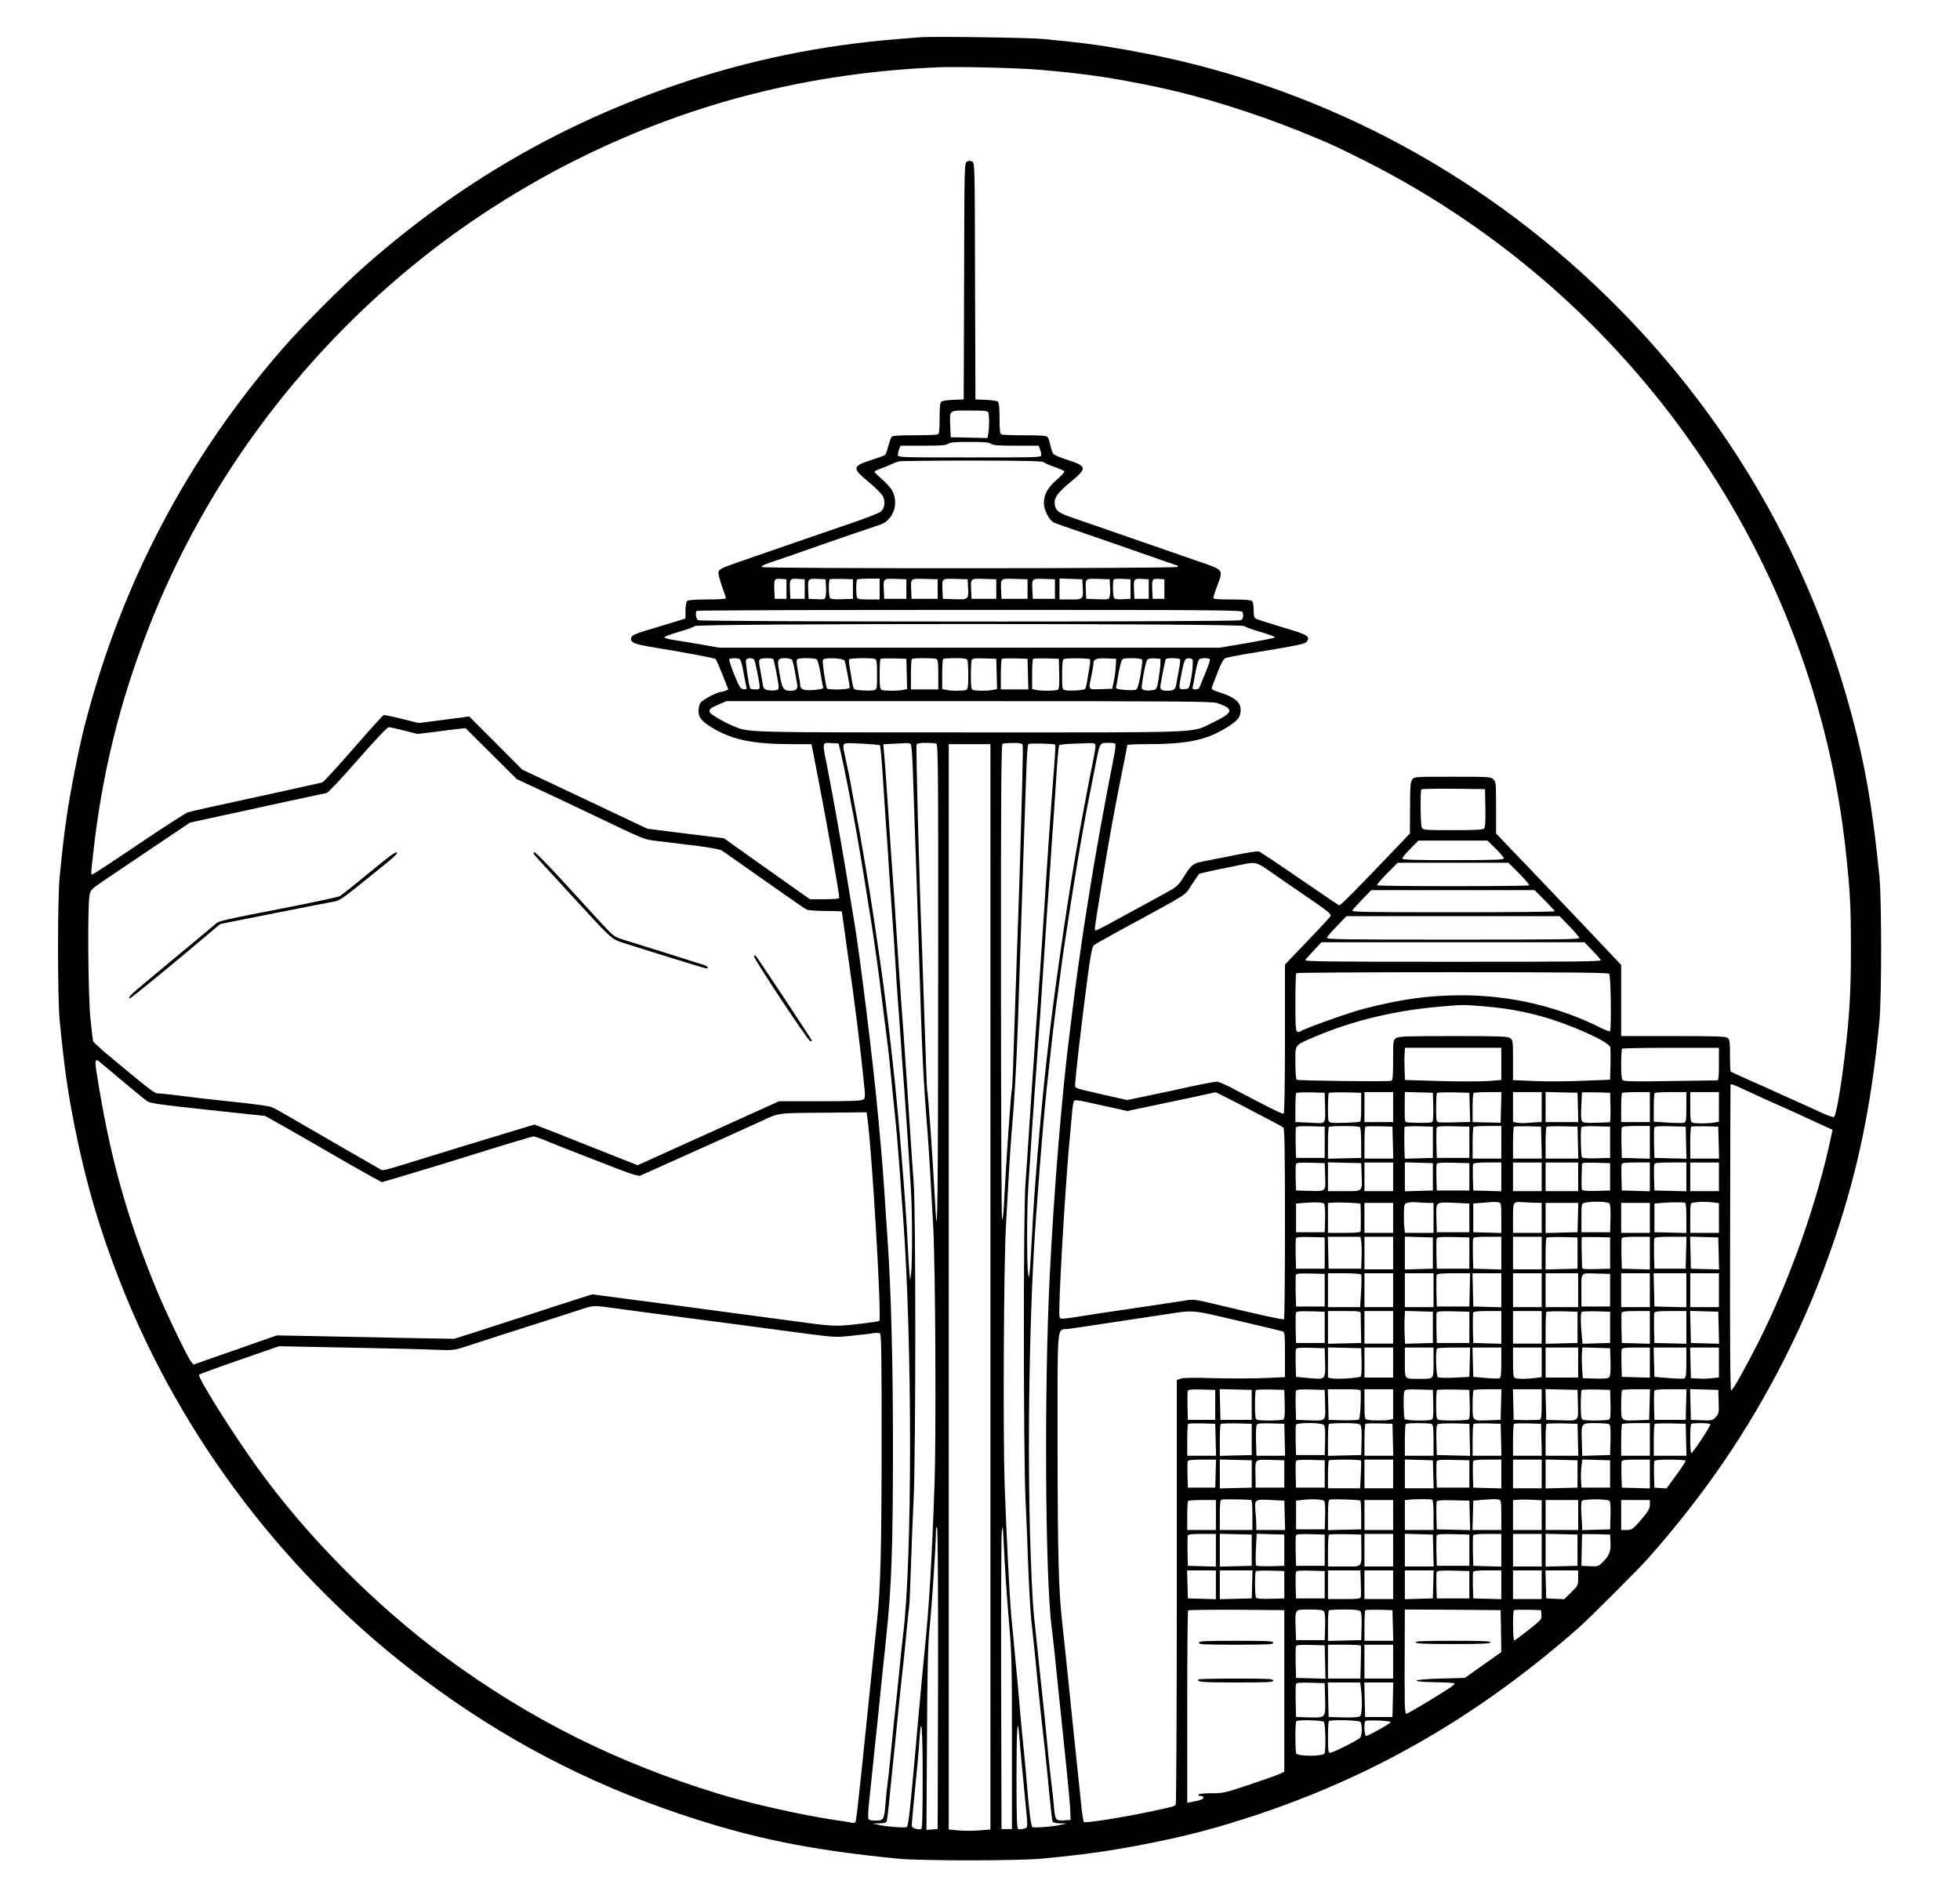 <?xml version="1.0" standalone="no"?>
<!DOCTYPE svg PUBLIC "-//W3C//DTD SVG 20010904//EN"
 "http://www.w3.org/TR/2001/REC-SVG-20010904/DTD/svg10.dtd">
<svg version="1.0" xmlns="http://www.w3.org/2000/svg"
 width="1504pt" height="1454pt" viewBox="0 0 1504 1454"
 preserveAspectRatio="xMidYMid meet">
<g transform="translate(0,1454) scale(0.1,-0.1)"
fill="#000000" stroke="none">
<path d="M7060 14254 c-25 -2 -103 -8 -175 -14 -580 -47 -1128 -159 -1670
-342 -903 -304 -1695 -764 -2414 -1398 -182 -161 -482 -462 -634 -637 -732
-841 -1239 -1808 -1518 -2893 -41 -158 -114 -526 -137 -695 -20 -135 -28 -204
-54 -460 -17 -162 -17 -936 0 -1105 37 -378 61 -542 117 -825 85 -425 192
-788 352 -1195 470 -1194 1284 -2258 2318 -3032 613 -459 1255 -796 1975
-1038 547 -184 990 -275 1670 -342 169 -17 920 -17 1100 0 335 31 542 61 830
118 311 62 535 122 840 224 911 306 1701 767 2455 1431 78 68 466 456 534 534
434 492 762 972 1043 1526 155 306 271 584 388 928 179 529 283 1037 342 1671
17 180 17 931 0 1100 -57 579 -124 943 -257 1400 -325 1117 -912 2118 -1734
2954 -994 1010 -2241 1687 -3611 1960 -239 47 -419 76 -610 96 -58 6 -150 15
-205 21 -97 10 -854 21 -945 13z m915 -249 c249 -21 453 -47 635 -80 165 -31
186 -35 280 -55 325 -69 715 -190 1068 -331 229 -92 300 -124 537 -244 2038
-1035 3428 -3039 3669 -5290 33 -305 39 -423 39 -750 0 -336 -11 -510 -48
-820 -29 -243 -65 -450 -81 -465 -5 -4 -38 6 -74 22 -36 17 -110 50 -165 75
-55 25 -120 54 -145 65 -141 64 -176 80 -285 128 -66 30 -122 55 -125 58 -3 2
-5 58 -5 124 0 107 -2 121 -19 134 -16 12 -90 14 -418 14 l-398 0 0 273 0 272
-32 35 c-44 48 -481 507 -708 745 -59 60 -132 137 -163 170 l-57 60 0 198 c0
184 -1 198 -20 217 -19 19 -33 20 -314 20 -293 0 -295 0 -310 -22 -13 -18 -16
-57 -16 -218 l-1 -195 -71 -75 c-351 -368 -463 -480 -472 -477 -7 3 -144 96
-306 207 -162 112 -302 205 -311 207 -9 3 -83 -9 -165 -25 -82 -16 -191 -38
-243 -48 -104 -21 -101 -18 -184 -148 -27 -41 -48 -58 -122 -98 -210 -114
-257 -140 -389 -212 -76 -42 -143 -76 -148 -76 -12 0 -10 13 42 330 68 414
103 607 166 915 19 94 34 173 34 178 0 4 66 7 148 7 326 0 474 33 639 143 66
44 83 69 83 120 0 60 -49 100 -170 137 -37 11 -54 22 -52 31 2 8 22 60 44 117
28 73 46 106 62 112 11 5 91 21 176 35 376 62 434 73 447 91 30 41 11 53 -193
113 -99 30 -187 58 -196 63 -14 7 -18 22 -18 66 0 32 -5 63 -12 70 -8 8 -57
12 -155 12 -105 0 -143 3 -143 12 0 7 14 49 31 95 47 123 50 119 -143 185
-221 76 -895 310 -987 342 -88 31 -108 47 -117 92 -9 51 19 92 124 178 127
106 125 119 -38 171 -47 15 -90 34 -97 42 -6 8 -17 38 -23 66 -6 28 -15 57
-22 64 -8 10 -51 13 -173 13 -90 0 -170 3 -179 6 -13 5 -16 26 -16 124 0 84
-4 121 -13 128 -7 6 -49 12 -92 14 l-80 3 -3 907 c-2 895 -2 907 -22 918 -14
8 -26 8 -40 0 -20 -11 -20 -23 -22 -918 l-3 -907 -80 -3 c-43 -2 -85 -8 -92
-14 -9 -7 -13 -44 -13 -128 0 -98 -3 -119 -16 -124 -9 -3 -89 -6 -179 -6 -118
0 -165 -3 -173 -12 -6 -7 -17 -40 -26 -72 -8 -32 -18 -62 -23 -66 -4 -4 -46
-20 -93 -35 -163 -52 -165 -65 -36 -172 52 -43 102 -93 111 -111 20 -41 14
-91 -15 -117 -11 -10 -102 -46 -203 -81 -162 -55 -401 -138 -885 -305 -129
-45 -153 -56 -158 -76 -4 -13 7 -58 25 -108 17 -47 31 -90 31 -96 0 -5 -60 -9
-143 -9 -98 0 -147 -4 -155 -12 -7 -7 -12 -39 -12 -73 l0 -61 -107 -33 c-60
-18 -152 -46 -205 -62 -75 -23 -98 -34 -103 -50 -12 -38 17 -51 162 -75 307
-51 476 -83 485 -92 5 -5 28 -59 53 -121 l44 -112 -25 -10 c-14 -5 -30 -9 -35
-9 -25 0 -138 -60 -153 -81 -9 -13 -16 -42 -16 -65 0 -52 31 -87 127 -141 152
-84 302 -113 594 -113 l146 0 52 -267 c65 -333 161 -877 161 -912 0 -7 -36
-11 -112 -11 l-113 0 -160 113 c-88 62 -236 167 -330 234 l-170 121 -294 36
-293 37 -127 60 c-69 33 -285 135 -480 227 l-354 167 -203 204 -204 204 -52
-8 c-29 -3 -117 -15 -194 -25 l-141 -18 -129 32 c-71 18 -134 31 -140 29 -7
-2 -111 -118 -233 -258 -121 -139 -229 -256 -238 -259 -18 -5 -662 -147 -878
-193 -66 -14 -136 -31 -155 -37 -19 -7 -190 -117 -378 -244 -189 -128 -348
-232 -353 -232 -12 0 -12 1 6 160 67 608 200 1152 423 1725 446 1150 1219
2174 2212 2931 334 255 721 495 1105 684 860 424 1765 653 2750 694 151 6 600
-5 770 -19z m-391 -2631 c8 -20 8 -108 0 -157 l-7 -38 -141 3 -141 3 -3 80
c-5 133 -15 125 147 125 117 0 140 -2 145 -16z m20 -239 c16 -12 56 -15 193
-15 l173 0 10 -26 c6 -14 10 -34 10 -45 0 -19 -13 -19 -550 -19 -537 0 -550 0
-550 19 0 11 4 31 10 45 l10 26 173 0 c137 0 177 3 193 15 15 11 52 14 164 14
112 0 149 -3 164 -14z m410 -144 c9 -8 47 -24 83 -36 37 -13 69 -27 71 -33 1
-5 -25 -33 -59 -63 -69 -60 -98 -112 -99 -178 0 -54 41 -134 78 -151 15 -7
117 -43 227 -80 110 -38 279 -96 375 -130 280 -98 343 -120 347 -120 2 0 1 -4
-2 -10 -8 -13 -3181 -14 -3189 -1 -6 9 25 23 124 55 25 8 124 42 220 76 229
81 517 179 556 191 102 30 152 152 105 255 -10 23 -45 64 -80 94 -33 29 -61
56 -61 60 0 4 21 15 48 24 26 10 63 25 82 34 19 9 46 19 60 22 14 3 266 6 561
6 444 -1 539 -3 553 -15z m-1979 -971 l0 -75 -45 0 -45 0 -3 64 c-4 87 -1 93
50 89 l43 -3 0 -75z m140 0 l0 -75 -55 0 -55 0 -3 64 c-4 89 -2 93 60 89 l53
-3 0 -75z m163 21 c2 -30 1 -66 -3 -78 -5 -22 -10 -24 -68 -21 l-62 3 -3 64
c-4 91 -3 92 70 89 l63 -3 3 -54z m207 -21 l0 -75 -84 -3 c-61 -2 -87 1 -92
10 -11 16 -12 132 -2 142 4 4 46 5 93 4 l85 -3 0 -75z m205 0 l0 -80 -84 0
c-67 0 -85 3 -90 16 -8 21 -8 129 1 137 3 4 44 7 90 7 l83 0 0 -80z m205 0 l0
-75 -85 0 -85 0 -3 64 c-4 93 -6 92 90 89 l83 -3 0 -75z m240 0 l0 -75 -100 0
-100 0 -3 64 c-4 95 -7 92 105 89 l98 -3 0 -75z m233 21 c6 -102 5 -102 -101
-99 l-92 3 -3 64 c-4 94 -7 92 100 89 l93 -3 3 -54z m217 -21 l0 -75 -95 0
-95 0 -3 64 c-4 94 -7 92 100 89 l93 -3 0 -75z m240 0 l0 -75 -100 0 -100 0
-3 64 c-4 95 -7 92 105 89 l98 -3 0 -75z m210 0 l0 -75 -85 0 -85 0 -3 64 c-4
93 -6 92 90 89 l83 -3 0 -75z m213 21 c6 -100 4 -101 -93 -101 l-85 0 0 80 0
81 88 -3 87 -3 3 -54z m210 0 c2 -30 1 -65 -3 -78 -5 -23 -9 -24 -93 -21 l-87
3 -3 64 c-4 94 -6 92 95 89 l88 -3 3 -54z m157 -21 l0 -75 -59 -3 c-41 -2 -62
1 -67 10 -11 16 -12 132 -2 142 4 4 34 6 68 4 l60 -3 0 -75z m140 0 l0 -75
-55 0 -55 0 -3 64 c-4 89 -2 93 60 89 l53 -3 0 -75z m120 0 l0 -75 -45 0 -45
0 -3 64 c-4 87 -1 93 50 89 l43 -3 0 -75z m599 -176 c11 -29 6 -53 -13 -63
-25 -14 -4138 -13 -4163 0 -18 10 -25 58 -11 72 3 4 946 7 2094 7 1894 0 2087
-1 2093 -16z m15 -108 c6 -7 63 -28 127 -46 63 -18 111 -37 107 -41 -5 -5
-102 -24 -216 -44 l-209 -35 -1918 0 -1919 0 -148 26 c-81 14 -175 29 -207 34
-32 5 -63 13 -68 18 -5 5 38 22 106 42 64 18 121 39 127 46 17 21 4201 21
4218 0z m-3872 -254 c7 -4 19 -47 27 -94 9 -48 18 -99 22 -113 6 -24 4 -26
-21 -23 -24 3 -31 14 -71 112 -24 60 -41 113 -38 117 6 11 65 11 81 1z m110
-4 c9 -15 41 -171 42 -205 1 -20 -4 -23 -33 -23 -19 0 -37 3 -39 8 -10 15 -38
205 -33 218 7 17 52 18 63 2z m147 4 c6 -9 31 -134 39 -194 5 -34 3 -39 -19
-44 -13 -3 -40 -3 -59 0 -36 7 -38 10 -48 81 -3 17 -10 57 -16 90 -8 45 -8 61
2 67 16 10 94 10 101 0z m143 -4 c8 -12 18 -56 39 -182 8 -44 -3 -56 -52 -56
-57 0 -65 16 -91 187 -8 52 1 63 50 63 25 0 49 -6 54 -12z m189 4 c10 -7 25
-68 39 -157 3 -22 8 -47 11 -56 4 -13 -8 -17 -66 -23 -81 -7 -110 3 -110 38 0
13 -7 58 -16 101 -9 42 -13 83 -10 91 4 10 23 14 73 14 37 0 73 -4 79 -8z
m215 -12 c7 -15 39 -183 39 -207 0 -15 -165 -19 -174 -5 -10 17 -38 203 -32
218 8 21 155 16 167 -6z m233 14 c13 -5 16 -25 16 -120 0 -113 0 -114 -25
-120 -30 -7 -141 -1 -151 9 -4 4 -11 28 -15 54 -4 27 -13 75 -18 107 -6 32 -8
63 -5 67 6 10 174 12 198 3z m244 -115 l3 -116 -32 -7 c-40 -8 -142 -8 -163 0
-13 5 -16 25 -16 118 0 62 3 116 7 120 4 4 50 5 103 4 l95 -3 3 -116z m226
115 c13 -5 16 -25 16 -120 l0 -114 -105 0 -105 0 0 113 c0 63 3 117 7 120 8 9
166 9 187 1z m240 -10 c3 -9 6 -62 6 -119 0 -85 -3 -104 -16 -109 -20 -8 -113
-8 -153 0 l-31 7 0 112 c0 61 3 115 7 118 3 4 46 7 94 7 70 0 88 -3 93 -16z
m224 -105 l3 -116 -32 -7 c-40 -8 -133 -8 -153 0 -13 5 -16 24 -16 109 0 57 3
111 6 120 5 13 21 15 98 13 l91 -3 3 -116z m240 -1 l3 -118 -106 0 -105 0 0
113 c0 63 3 117 7 121 4 4 50 5 103 4 l95 -3 3 -117z m240 3 c2 -85 -1 -117
-10 -123 -15 -9 -122 -11 -167 -2 l-31 7 0 112 c0 61 3 115 7 119 4 4 50 5
103 4 l95 -3 3 -114z m236 110 c3 -4 1 -35 -5 -67 -5 -32 -14 -80 -18 -107 -4
-26 -11 -50 -15 -54 -10 -10 -121 -16 -151 -9 -25 6 -25 7 -25 120 0 82 4 116
13 119 21 9 196 7 201 -2z m198 -51 c-1 -30 -8 -82 -15 -115 l-12 -60 -87 -3
c-101 -3 -97 -10 -73 103 8 38 15 79 15 90 0 37 20 46 100 43 l75 -3 -3 -55z
m203 48 c2 -7 -4 -60 -13 -117 -13 -71 -23 -106 -34 -112 -9 -5 -49 -6 -88 -3
-58 6 -70 10 -66 23 3 9 8 34 11 56 14 89 29 150 39 157 19 13 146 9 151 -4z
m139 -33 c0 -22 -7 -75 -14 -117 -13 -77 -14 -78 -47 -84 -18 -3 -45 -3 -59 0
-25 7 -26 9 -20 54 13 91 30 167 40 180 6 8 26 12 55 10 l46 -3 -1 -40z m151
36 c3 -6 -1 -43 -9 -83 -8 -40 -17 -89 -20 -110 -7 -38 -20 -48 -66 -48 -52 0
-61 9 -54 49 13 77 35 185 40 193 7 11 101 10 109 -1z m97 -48 c-1 -29 -8 -81
-15 -115 -13 -63 -13 -63 -50 -66 -44 -4 -45 -1 -19 128 20 102 26 112 60 108
26 -3 27 -5 24 -55z m132 48 c5 -7 -22 -77 -81 -218 -3 -7 -16 -13 -30 -13
-22 0 -25 3 -19 28 3 15 13 65 21 112 9 46 21 88 28 92 17 11 75 10 81 -1z
m57 -336 c132 -46 126 -72 -36 -150 -169 -81 -25 -75 -1864 -75 -1771 0 -1689
-2 -1822 52 -66 28 -167 87 -173 103 -8 21 9 35 70 60 l59 25 1861 0 c1633 0
1867 -2 1905 -15z m-6238 -211 l101 -26 131 16 c71 10 154 20 183 23 l54 6
196 -195 197 -196 150 -70 c83 -38 247 -116 365 -172 507 -242 452 -219 579
-235 64 -8 193 -24 286 -35 108 -14 179 -27 195 -37 14 -9 160 -112 325 -228
165 -117 310 -217 322 -223 13 -7 72 -12 147 -12 69 0 126 -2 126 -5 0 -3 22
-162 49 -353 51 -355 88 -648 116 -922 16 -146 16 -155 -1 -167 -14 -10 -91
-13 -332 -13 l-314 0 -543 -246 -542 -245 -344 136 c-189 75 -367 146 -396
156 l-52 20 -103 -31 c-484 -147 -501 -152 -753 -230 -331 -102 -304 -96 -334
-78 -14 8 -132 76 -261 150 -129 75 -302 175 -385 223 -82 48 -163 93 -180
100 -16 7 -122 22 -235 34 -113 12 -241 26 -285 31 -229 29 -329 40 -353 40
-26 0 -63 28 -395 305 -52 44 -98 87 -102 95 -3 8 -13 91 -22 185 -17 187 -22
854 -6 935 8 42 13 47 113 115 58 39 229 154 381 257 l277 186 238 52 c132 28
266 57 299 65 48 11 418 91 511 110 13 3 113 110 240 255 136 155 226 250 237
250 10 0 64 -12 120 -26z m3349 -169 c9 -38 33 -153 53 -255 19 -102 40 -207
45 -235 17 -87 58 -324 85 -495 14 -91 30 -190 35 -220 22 -129 56 -364 75
-510 8 -63 23 -185 34 -270 37 -286 40 -314 56 -475 8 -88 20 -200 25 -250 18
-164 29 -298 45 -510 8 -115 19 -271 25 -345 71 -962 71 -2626 0 -3205 -6 -44
-17 -150 -25 -235 -16 -166 -30 -294 -45 -430 -5 -47 -16 -159 -25 -250 -8
-91 -20 -194 -25 -230 -5 -36 -12 -103 -15 -149 -10 -123 -14 -131 -75 -131
-37 0 -52 4 -57 16 -3 9 -1 66 6 128 7 61 21 199 32 306 11 107 24 236 30 285
5 50 14 133 19 185 8 85 18 177 50 485 42 393 52 695 52 1480 0 641 -15 1199
-42 1585 -6 80 -17 249 -25 375 -9 127 -20 271 -25 320 -5 50 -14 149 -20 220
-34 387 -148 1312 -190 1540 -5 28 -21 127 -36 220 -31 200 -122 716 -164 929
-42 207 -43 198 27 194 l58 -3 17 -70z m300 56 c4 -3 14 -116 23 -251 8 -135
20 -306 25 -380 6 -74 15 -207 20 -295 6 -88 17 -252 25 -365 9 -113 20 -278
25 -367 5 -90 14 -220 19 -290 6 -71 15 -200 21 -288 5 -88 15 -216 20 -285
10 -120 43 -604 60 -890 11 -164 11 -576 1 -645 l-7 -50 -7 75 c-3 41 -9 134
-12 205 -12 290 -78 1086 -115 1395 -5 47 -15 128 -20 180 -6 52 -15 127 -20
165 -5 39 -14 111 -20 160 -10 85 -17 135 -55 395 -9 58 -22 150 -30 205 -27
188 -108 668 -144 850 -10 55 -27 141 -35 190 -9 50 -21 108 -26 130 -27 119
-32 147 -26 160 5 14 25 15 138 9 73 -4 136 -9 140 -13z m235 11 c9 -5 15 -99
22 -332 6 -179 15 -451 21 -605 5 -154 14 -431 20 -615 27 -880 33 -993 70
-1460 5 -69 14 -210 20 -315 6 -104 15 -275 21 -380 17 -294 23 -1595 10
-1973 -19 -555 -41 -930 -71 -1227 -10 -93 -29 -301 -55 -585 -8 -91 -23 -266
-35 -390 -30 -338 -42 -430 -54 -431 -39 -4 -150 5 -201 16 l-60 13 51 1 c37
1 54 5 58 16 3 9 10 64 16 123 12 126 37 372 50 492 5 47 18 177 29 290 11
113 25 243 31 290 5 47 17 159 25 250 9 91 18 181 21 200 3 19 9 159 14 310 5
151 14 390 21 530 16 350 17 2197 0 2415 -7 88 -16 223 -21 300 -18 280 -50
753 -60 890 -16 206 -49 686 -60 870 -5 88 -14 219 -20 290 -5 72 -17 236 -25
365 -21 317 -33 491 -41 577 l-6 72 73 4 c41 1 85 4 99 5 14 1 30 -2 37 -6z
m197 2 c15 -6 16 -173 15 -1798 -1 -1680 -5 -2077 -21 -1771 -18 345 -56 894
-63 905 -2 4 -11 220 -19 481 -9 261 -18 539 -21 619 -20 467 -48 1538 -42
1555 5 11 22 15 71 15 35 0 71 -3 80 -6z m663 -9 c5 -14 -2 -310 -27 -1120 -5
-154 -12 -347 -15 -430 -3 -82 -12 -361 -21 -619 -8 -258 -16 -472 -19 -475
-7 -12 -42 -516 -62 -891 -4 -75 -9 -116 -14 -105 -4 11 -8 835 -8 1832 -1
1440 2 1812 12 1816 6 3 43 6 80 6 52 1 69 -3 74 -14z m250 1 c3 -2 0 -67 -6
-143 -25 -307 -59 -809 -81 -1163 -12 -191 -46 -676 -60 -865 -11 -146 -44
-633 -60 -885 -5 -80 -14 -217 -21 -305 -17 -219 -16 -2076 0 -2425 7 -140 16
-374 21 -520 5 -146 16 -332 24 -415 9 -82 20 -193 26 -245 18 -188 50 -507
60 -585 18 -159 31 -274 50 -482 12 -117 23 -220 26 -228 4 -10 22 -15 58 -16
l51 -1 -60 -13 c-51 -11 -162 -20 -201 -16 -12 1 -27 114 -44 331 -6 74 -17
196 -25 270 -8 74 -19 191 -25 260 -5 69 -15 172 -20 230 -17 179 -39 420 -50
530 -13 143 -37 616 -51 1012 -13 380 -7 1692 10 1978 6 102 15 273 21 380 6
107 15 247 20 310 34 403 43 583 70 1450 6 179 15 456 20 615 6 160 15 436 21
615 7 223 13 327 21 331 12 8 198 3 205 -5z m308 2 c3 -7 -1 -44 -9 -83 -110
-549 -184 -981 -266 -1560 -76 -531 -126 -985 -171 -1535 -21 -263 -29 -372
-39 -570 -6 -113 -14 -239 -17 -280 -7 -74 -7 -74 -14 -30 -10 62 -10 485 1
655 14 231 48 730 60 880 17 226 50 708 60 870 5 83 16 245 24 360 9 116 20
282 26 370 5 88 14 219 20 290 5 72 16 240 25 374 8 135 18 248 23 253 4 4 45
9 92 11 47 1 107 4 133 5 30 1 49 -2 52 -10z m155 -10 c0 -13 -9 -68 -20 -123
-20 -99 -53 -272 -90 -475 -26 -140 -74 -420 -94 -550 -9 -58 -23 -145 -31
-195 -22 -135 -82 -567 -94 -675 -6 -52 -16 -129 -21 -170 -60 -463 -122
-1216 -155 -1880 -43 -853 -35 -2299 14 -2690 12 -92 18 -147 76 -715 8 -82
27 -260 41 -395 14 -135 26 -274 27 -310 l2 -65 -53 -3 c-63 -4 -67 2 -76 123
-4 44 -11 109 -16 145 -5 36 -16 137 -25 225 -20 215 -34 354 -45 450 -5 44
-16 150 -25 235 -8 85 -20 193 -25 240 -24 212 -30 308 -42 645 -27 792 -9
1888 43 2580 35 483 58 751 78 945 6 52 17 160 26 240 17 161 29 268 44 380
15 114 41 306 51 385 5 39 16 115 25 170 8 55 20 129 25 165 10 66 53 339 70
440 5 30 16 96 25 145 9 50 20 113 25 140 4 28 22 120 39 205 17 85 40 205 52
265 29 147 28 145 94 145 50 0 55 -2 55 -22z m-960 -4152 l0 -4164 -85 -7
c-47 -4 -119 -4 -160 0 l-75 7 0 4164 0 4164 160 0 160 0 0 -4164z m3798 3675
c2 -97 -1 -148 -9 -157 -9 -11 -57 -14 -240 -14 -217 0 -229 1 -239 20 -10 19
-13 277 -3 293 2 4 113 6 246 5 l242 -3 3 -144z m79 -313 c35 -34 63 -68 63
-75 0 -10 -80 -13 -390 -13 -301 0 -390 3 -390 12 0 7 28 41 62 75 l62 63 265
0 265 0 63 -62z m-1729 -176 c53 -38 181 -126 284 -196 154 -105 186 -131 178
-145 -4 -9 -85 -96 -179 -194 l-171 -178 0 -569 c0 -361 -4 -571 -10 -575 -9
-5 -87 33 -387 191 -56 30 -112 54 -125 54 -21 0 -184 -32 -303 -60 -22 -5
-118 -25 -213 -45 l-173 -36 -177 40 c-235 54 -222 50 -222 75 0 46 47 459 91
791 24 191 39 269 51 280 7 8 108 65 223 127 528 287 472 252 530 340 28 43
53 79 56 82 3 3 63 17 134 32 72 14 157 32 190 39 110 23 117 21 223 -53z
m1910 -15 c45 -46 79 -86 76 -90 -9 -9 -1159 -9 -1168 0 -3 4 31 44 76 90 l83
83 425 0 425 0 83 -83z m194 -204 c43 -43 78 -81 78 -85 0 -5 -351 -8 -780 -8
-674 0 -780 2 -773 14 4 8 39 46 77 85 l68 71 626 0 627 0 77 -77z m189 -199
c41 -41 75 -82 77 -90 3 -12 -125 -14 -968 -14 -843 0 -971 2 -968 14 2 8 36
49 77 90 l73 76 818 0 818 0 73 -76z m176 -185 c32 -33 62 -67 66 -75 7 -12
-149 -14 -1133 -14 -982 0 -1140 2 -1133 14 4 8 34 42 66 75 l57 61 1009 0
1009 0 59 -61z m131 -181 c13 -13 18 -429 6 -441 -4 -3 -32 7 -64 23 -329 166
-694 252 -1070 253 -256 0 -469 -29 -760 -105 -112 -29 -453 -151 -477 -170
-7 -6 -20 -8 -28 -4 -13 5 -15 38 -15 224 0 120 3 222 7 225 3 4 542 7 1198 7
913 0 1194 -3 1203 -12z m-982 -248 c274 -21 491 -73 740 -176 141 -58 244
-115 250 -139 3 -11 3 -72 2 -135 l-3 -115 -210 -8 c-115 -5 -283 -6 -372 -2
l-163 7 0 153 c0 148 -1 154 -22 169 -19 14 -78 16 -438 16 -360 0 -419 -2
-438 -16 -21 -15 -22 -21 -22 -168 0 -122 -3 -155 -14 -159 -19 -8 -713 0
-726 8 -6 4 -10 58 -10 130 0 147 -13 130 162 205 281 119 603 196 938 225
192 17 179 16 326 5z m154 -444 l0 -123 -102 -8 c-56 -4 -222 -4 -369 0 l-268
8 -3 76 c-2 42 -2 97 0 124 l3 47 370 0 369 0 0 -124z m1670 -1 c0 -93 -3
-125 -12 -125 -7 0 -170 -2 -361 -5 -262 -5 -352 -3 -363 6 -11 9 -14 39 -14
124 0 61 3 115 7 118 3 4 172 7 375 7 l368 0 0 -125z m-12255 -126 c88 -74
174 -144 190 -156 26 -19 83 -27 470 -69 l440 -47 160 -90 c88 -50 228 -130
310 -178 162 -94 215 -124 342 -195 l83 -45 117 34 c237 71 331 99 468 142
335 105 568 175 580 175 8 0 54 -16 102 -36 48 -20 126 -51 173 -69 47 -18
183 -71 303 -118 166 -65 224 -84 240 -78 12 5 164 73 337 151 444 200 485
218 580 262 152 71 126 67 488 70 l332 3 4 -30 c36 -241 113 -1551 93 -1571
-3 -3 -78 -14 -167 -24 -175 -20 -173 -21 -580 35 -111 15 -270 36 -525 70
-66 9 -149 20 -185 25 -95 13 -433 57 -600 79 l-145 19 -105 -33 c-58 -18
-125 -40 -150 -48 -92 -31 -422 -137 -610 -198 l-195 -62 -355 6 c-195 4 -501
10 -680 14 l-326 6 -149 -52 c-83 -29 -226 -80 -320 -112 l-170 -60 -19 23
c-27 33 -192 376 -261 542 -234 567 -365 1040 -465 1683 -13 80 -8 102 18 80
10 -7 89 -74 177 -148z m12461 -75 c131 -61 163 -75 269 -122 90 -40 154 -69
313 -143 l84 -38 -7 -33 c-104 -506 -318 -1114 -565 -1603 -101 -199 -194
-364 -206 -365 -7 0 -10 348 -8 1173 1 644 2 1173 3 1175 3 7 27 -2 117 -44z
m-3898 -100 c241 -125 335 -175 350 -186 9 -8 12 -168 12 -739 0 -400 -3 -730
-7 -732 -8 -5 -184 33 -499 109 -187 45 -194 46 -265 34 -160 -25 -271 -41
-439 -66 -219 -32 -260 -38 -388 -59 -56 -9 -110 -15 -119 -13 -14 2 -16 16
-14 88 4 235 54 1045 81 1310 5 52 12 132 16 176 3 45 10 88 14 95 7 10 28 9
107 -9 54 -12 144 -32 200 -44 l103 -23 182 38 c154 32 487 103 496 106 1 1
78 -38 170 -85z m670 -31 c3 -128 5 -125 -88 -119 -25 1 -66 3 -92 4 l-48 2 0
108 c0 60 3 112 7 116 4 3 54 5 112 4 l106 -3 3 -112z m277 4 c0 -60 -3 -111
-7 -113 -12 -8 -200 -14 -225 -8 -22 6 -23 10 -23 113 0 59 3 111 7 115 4 3
61 5 127 4 l121 -3 0 -108z m245 -2 l0 -115 -110 0 -110 0 0 115 0 115 110 0
110 0 0 -115z m308 1 c2 -81 -1 -111 -10 -117 -13 -8 -194 -6 -202 2 -7 7 -8
39 -7 137 l1 93 108 -3 107 -3 3 -109z m280 -3 l3 -112 -113 -3 c-62 -2 -121
-1 -130 1 -16 3 -18 16 -18 110 0 59 3 111 7 115 4 3 61 5 127 4 l121 -3 3
-112z m240 0 l-3 -118 -45 1 c-25 0 -73 1 -107 2 l-63 2 0 108 c0 60 3 112 7
115 3 4 53 7 110 7 l104 0 -3 -117z m312 2 l0 -115 -32 -1 c-18 -1 -53 -3 -78
-5 -25 -3 -60 -2 -77 1 l-33 6 0 114 0 115 110 0 110 0 0 -115z m278 -2 l3
-113 -126 0 -125 0 0 115 0 116 123 -3 122 -3 3 -112z m250 0 c1 -62 -1 -114
-5 -114 -4 -1 -52 -3 -105 -4 -73 -3 -100 0 -108 11 -8 9 -10 46 -6 116 3 57
5 104 5 106 1 1 49 1 109 0 l107 -3 3 -112z m302 2 l0 -115 -110 0 -110 0 0
108 c0 60 3 112 7 115 3 4 53 7 110 7 l103 0 0 -115z m280 1 c0 -99 -2 -115
-17 -121 -10 -3 -66 -3 -125 1 l-108 7 0 107 c0 58 3 110 7 113 3 4 60 7 125
7 l118 0 0 -114z m250 0 l0 -113 -37 -7 c-49 -8 -147 -8 -167 0 -13 5 -16 25
-16 120 l0 114 110 0 110 0 0 -114z m-3025 -271 l0 -120 -110 0 -110 0 -3 109
c-1 61 0 116 2 123 4 11 30 13 113 11 l108 -3 0 -120z m270 117 c6 -4 10 -57
10 -122 l0 -115 -127 -3 -128 -3 0 119 c0 65 3 122 7 125 9 9 226 9 238 -1z
m253 -119 l3 -123 -111 0 -110 0 0 118 c0 65 3 122 7 126 4 4 52 5 107 4 l101
-3 3 -122z m307 2 l0 -120 -107 -3 -108 -3 -2 33 c-3 71 -3 203 0 211 2 4 52
6 110 5 l107 -3 0 -120z m280 0 l0 -120 -125 0 -125 0 -3 109 c-1 61 0 116 2
123 4 11 33 13 128 11 l123 -3 0 -120z m245 0 l0 -125 -110 0 -110 0 0 118 c0
65 3 122 7 125 3 4 53 7 110 7 l103 0 0 -125z m308 -2 l3 -123 -111 0 -110 0
0 118 c0 65 3 122 7 126 4 4 52 5 107 4 l101 -3 3 -122z m280 0 l3 -123 -126
0 -125 0 0 118 c0 65 3 122 7 126 4 3 59 5 122 4 l116 -3 3 -122z m247 2 l0
-120 -104 -3 c-71 -2 -107 1 -112 9 -9 14 -12 216 -4 230 4 6 50 9 113 7 l107
-3 0 -120z m305 0 l0 -126 -107 3 -108 3 -3 109 c-1 61 0 116 2 123 4 10 33
13 111 13 l105 0 0 -125z m278 -3 l3 -123 -123 3 -123 3 -3 109 c-1 61 0 116
2 123 4 11 32 13 123 11 l118 -3 3 -123z m250 1 l3 -123 -111 0 -110 0 0 118
c0 65 3 122 7 126 4 4 52 5 107 4 l101 -3 3 -122z m-3020 -243 c5 -137 10
-131 -116 -128 l-107 3 -3 94 c-1 52 0 101 2 108 4 11 30 13 113 11 l108 -3 3
-85z m280 0 c5 -138 13 -130 -133 -130 l-125 0 0 110 0 111 128 -3 127 -3 3
-85z m242 -20 l0 -110 -110 0 -110 0 0 110 0 110 110 0 110 0 0 -110z m305 0
l0 -105 -107 -3 -108 -3 0 111 0 111 108 -3 107 -3 0 -105z m280 0 l0 -105
-125 0 -125 0 -3 94 c-1 52 0 101 2 108 4 11 32 13 128 11 l123 -3 0 -105z
m245 0 l0 -111 -107 3 -108 3 -3 94 c-1 52 -1 100 2 108 4 10 32 13 111 13
l105 0 0 -110z m310 0 l0 -110 -110 0 -110 0 0 110 0 110 110 0 110 0 0 -110z
m280 0 l0 -110 -125 0 -125 0 0 110 0 110 125 0 125 0 0 -110z m245 0 l0 -105
-104 -3 c-66 -2 -107 1 -111 8 -5 9 -6 61 -1 193 1 16 11 17 109 15 l107 -3 0
-105z m305 0 l0 -111 -107 3 -108 3 -3 94 c-1 52 -1 100 2 108 4 10 32 13 111
13 l105 0 0 -110z m280 0 l0 -111 -122 3 -123 3 -3 94 c-1 52 -1 100 2 108 4
10 35 13 126 13 l120 0 0 -110z m250 0 l0 -110 -110 0 -110 0 0 110 0 110 110
0 110 0 0 -110z m-3029 -207 c5 -5 8 -55 7 -114 l-3 -104 -110 0 -110 0 0 110
0 110 65 5 c89 7 139 5 151 -7z m278 1 c3 -3 4 -144 2 -211 -1 -10 -33 -13
-126 -13 l-125 0 0 114 0 115 38 3 c42 4 205 -3 211 -8z m522 6 l39 0 0 -115
0 -115 -109 0 -110 0 -5 43 c-3 23 -4 73 -3 112 2 69 3 70 32 77 17 4 50 5 74
2 24 -2 61 -4 82 -4z m314 -115 l0 -110 -125 0 -125 0 -3 108 c-3 129 -10 124
145 117 l108 -5 0 -110z m223 120 c21 -5 22 -9 22 -121 l0 -115 -107 3 -108 3
0 110 0 110 60 5 c33 3 71 6 85 7 14 1 35 0 48 -2z m290 -4 l42 -1 0 -115 0
-115 -110 0 -110 0 0 114 c0 130 -2 126 85 121 28 -2 69 -4 93 -4z m561 -5 c8
-9 11 -50 9 -117 l-3 -104 -110 0 -110 0 0 110 c0 108 0 109 25 116 48 13 177
10 189 -5z m579 6 c9 -2 12 -33 12 -117 l0 -116 -122 3 -123 3 0 110 0 110 60
5 c55 5 143 6 173 2z m215 2 l47 -6 0 -114 0 -114 -110 0 -110 0 0 114 c0 111
1 115 23 118 46 8 104 8 150 2z m-2453 -119 l0 -115 -110 0 -110 0 0 115 0
115 110 0 110 0 0 -115z m1418 3 l-3 -113 -122 -3 -123 -3 0 116 0 115 125 0
126 0 -3 -112z m552 -3 l0 -115 -110 0 -110 0 0 115 0 115 110 0 110 0 0 -115z
m-2495 -270 l0 -120 -110 0 -110 0 -3 109 c-1 61 0 116 2 123 4 11 30 13 113
11 l108 -3 0 -120z m280 93 c3 -18 5 -73 3 -123 l-3 -90 -125 0 -125 0 -3 123
-3 122 125 0 125 0 6 -32z m245 -93 l0 -125 -110 0 -110 0 0 125 0 125 110 0
110 0 0 -125z m305 0 l0 -120 -107 -3 -108 -3 0 126 0 126 108 -3 107 -3 0
-120z m280 0 l0 -120 -125 0 -125 0 -3 109 c-1 61 0 116 2 123 4 11 33 13 128
11 l123 -3 0 -120z m245 0 l0 -126 -107 3 -108 3 -3 109 c-1 61 0 116 2 123 4
10 33 13 111 13 l105 0 0 -125z m310 0 l0 -125 -110 0 -110 0 0 125 0 125 110
0 110 0 0 -125z m275 0 l0 -120 -122 -3 -123 -3 0 119 c0 65 3 122 7 126 4 3
59 5 122 4 l116 -3 0 -120z m250 0 l0 -120 -107 -3 c-98 -2 -108 -1 -108 15 0
10 -2 64 -3 121 -2 57 -1 105 2 108 3 2 52 3 110 2 l106 -3 0 -120z m305 0 l0
-126 -107 3 -108 3 -3 109 c-1 61 0 116 2 123 4 10 33 13 111 13 l105 0 0
-125z m278 3 l-3 -123 -120 0 -120 0 -3 109 c-1 61 0 116 2 123 4 10 36 13
126 13 l121 0 -3 -122z m250 -6 l3 -123 -108 3 -108 3 -3 123 -3 123 108 -3
108 -3 3 -123z m-3023 -282 l0 -125 -110 0 -110 0 -3 114 c-1 63 0 121 2 128
4 11 30 13 113 11 l108 -3 0 -125z m280 120 c3 -5 3 -63 -1 -130 l-7 -120
-124 0 -123 0 0 130 0 130 124 0 c69 0 127 -4 131 -10z m245 -120 l0 -130
-110 0 -110 0 0 130 0 130 110 0 110 0 0 -130z m310 0 l0 -130 -110 0 -110 0
0 130 0 130 110 0 110 0 0 -130z m278 3 l-3 -128 -125 0 -125 0 -3 114 c-1 63
0 121 2 128 4 10 37 13 131 13 l126 0 -3 -127z m242 -3 l0 -131 -107 3 -108 3
-3 128 -3 127 111 0 110 0 0 -130z m310 0 l0 -130 -110 0 -110 0 0 130 0 130
110 0 110 0 0 -130z m280 0 l0 -130 -125 0 -125 0 0 130 0 130 125 0 125 0 0
-130z m245 0 l0 -125 -110 0 -110 0 0 105 c-1 165 -11 151 114 148 l106 -3 0
-125z m305 0 l0 -130 -110 0 -110 0 0 130 0 130 110 0 110 0 0 -130z m280 0
l0 -131 -122 3 -123 3 -3 128 -3 127 126 0 125 0 0 -130z m250 0 l0 -130 -110
0 -110 0 0 130 0 130 110 0 110 0 0 -130z m-8535 -130 c39 -5 156 -21 260 -35
105 -14 278 -37 385 -51 107 -14 224 -29 260 -34 36 -5 117 -16 180 -24 63 -9
185 -25 270 -36 412 -55 387 -53 520 -40 69 7 144 15 167 20 23 4 47 3 55 -1
11 -7 13 -163 13 -861 -1 -814 -8 -1089 -35 -1343 -12 -117 -55 -527 -85 -825
-13 -129 -29 -278 -34 -330 -6 -52 -17 -160 -26 -238 -8 -79 -18 -148 -21
-154 -3 -5 -16 -7 -28 -4 -11 3 -70 12 -131 21 -254 38 -653 127 -895 202
-778 238 -1446 572 -2090 1046 -538 396 -1067 929 -1449 1461 -199 277 -459
692 -443 708 4 4 100 39 212 79 113 39 249 86 302 105 l98 34 502 -10 c277 -5
578 -12 669 -16 154 -6 171 -5 235 15 38 12 188 61 334 108 146 46 315 101
375 120 61 19 148 48 195 63 95 32 105 33 205 20z m4656 -60 c73 -17 172 -40
219 -51 219 -52 296 -70 313 -75 15 -5 17 -22 17 -178 l0 -173 -156 -7 c-86
-4 -260 -4 -388 -1 -157 5 -240 4 -258 -4 l-28 -11 0 -1622 c0 -893 -4 -1628
-8 -1634 -9 -15 -21 -18 -192 -54 -211 -45 -503 -91 -513 -81 -5 5 -15 71 -22
147 -8 77 -19 184 -25 239 -6 55 -22 206 -35 335 -51 503 -75 729 -85 815 -27
239 -34 523 -35 1353 0 976 -8 884 83 895 26 3 124 18 217 32 444 67 515 78
590 89 123 20 163 18 306 -14z m854 -95 l0 -120 -110 0 -110 0 -3 109 c-1 61
0 116 2 123 4 11 30 13 113 11 l108 -3 0 -120z m276 108 c0 -10 1 -65 2 -123
l2 -105 -127 -3 -128 -3 0 126 0 125 125 0 c112 0 125 -2 126 -17z m249 -108
l0 -125 -110 0 -110 0 0 125 0 125 110 0 110 0 0 -125z m305 0 l0 -120 -107
-3 -106 -3 -4 68 c-1 37 -2 94 0 126 l3 58 107 -3 107 -3 0 -120z m280 0 l0
-120 -125 0 -125 0 -3 109 c-1 61 0 116 2 123 4 11 33 13 128 11 l123 -3 0
-120z m245 0 l0 -126 -107 3 -108 3 -3 109 c-1 61 0 116 2 123 4 10 33 13 111
13 l105 0 0 -125z m310 0 l0 -125 -110 0 -110 0 0 125 0 125 110 0 110 0 0
-125z m275 0 l0 -120 -122 -3 -123 -3 0 119 c0 65 3 122 7 126 4 3 59 5 122 4
l116 -3 0 -120z m250 0 l0 -120 -106 -3 -106 -3 -6 68 c-9 90 -9 168 0 177 4
3 54 5 112 4 l106 -3 0 -120z m305 0 l0 -126 -107 3 -108 3 -3 109 c-1 61 0
116 2 123 4 10 33 13 111 13 l105 0 0 -125z m280 0 l0 -126 -122 3 -123 3 -3
109 c-1 61 0 116 2 123 4 10 36 13 126 13 l120 0 0 -125z m248 -3 l3 -123
-108 3 -108 3 -3 123 -3 123 108 -3 108 -3 3 -123z m-3020 -263 c3 -136 5
-135 -126 -123 l-97 9 -3 99 c-1 55 0 106 2 113 4 11 30 13 113 11 l108 -3 3
-106z m280 2 c1 -57 -1 -108 -6 -113 -12 -12 -191 -23 -226 -14 l-26 6 0 115
0 116 128 -3 127 -3 3 -104z m242 -6 l0 -115 -110 0 -110 0 0 115 0 115 110 0
110 0 0 -115z m310 1 c0 -133 6 -126 -110 -126 -116 0 -110 -7 -110 126 l0
114 110 0 110 0 0 -114z m278 2 l-3 -113 -115 -6 c-65 -3 -120 -1 -127 4 -14
10 -19 208 -6 220 3 4 62 7 130 7 l124 0 -3 -112z m242 -3 c0 -90 -3 -117 -14
-121 -8 -3 -56 -2 -108 3 l-93 8 -3 113 -3 112 111 0 110 0 0 -115z m310 1 l0
-113 -52 -7 c-67 -8 -132 -8 -152 0 -13 5 -16 25 -16 120 l0 114 110 0 110 0
0 -114z m280 -1 l0 -115 -125 0 -125 0 0 115 0 115 125 0 125 0 0 -115z m248
6 c2 -69 -1 -108 -9 -117 -9 -11 -34 -14 -108 -12 l-96 3 -5 80 c-3 44 -3 97
-1 118 l3 38 107 -3 106 -3 3 -104z m302 -6 l0 -116 -107 3 -108 3 -3 99 c-1
55 0 106 2 113 4 10 33 13 111 13 l105 0 0 -115z m280 0 c0 -96 -3 -117 -16
-122 -9 -3 -64 -2 -122 3 l-107 9 -3 113 -3 112 126 0 125 0 0 -115z m250 1
l0 -115 -52 -6 c-29 -4 -78 -5 -108 -3 l-55 3 -3 118 -3 117 111 0 110 0 0
-114z m-3865 -326 l0 -115 -105 0 -105 0 -3 104 c-1 58 0 111 2 118 4 11 29
13 108 11 l103 -3 0 -115z m280 0 l0 -115 -120 0 -120 0 -3 118 -3 118 123 -3
123 -3 0 -115z m253 6 c2 -81 -1 -112 -10 -118 -15 -9 -179 -11 -202 -2 -13 5
-16 25 -16 113 0 59 3 111 7 115 4 3 54 5 112 4 l106 -3 3 -109z m310 -3 c3
-132 11 -126 -133 -121 l-90 3 -3 104 c-1 58 0 111 2 118 4 11 30 13 113 11
l108 -3 3 -112z m273 105 c4 -84 -4 -214 -14 -220 -7 -5 -61 -7 -122 -6 l-110
3 -3 118 -3 117 126 0 c93 0 125 -3 126 -12z m249 -102 l0 -114 -26 -6 c-29
-8 -149 -7 -176 1 -16 4 -18 18 -18 119 l0 114 110 0 110 0 0 -114z m308 0 c2
-81 -1 -112 -10 -118 -22 -13 -205 -10 -210 5 -8 21 -10 186 -3 207 6 19 13
20 113 18 l107 -3 3 -109z m280 0 c2 -81 -1 -112 -10 -118 -15 -9 -209 -11
-232 -2 -13 5 -16 25 -16 113 0 59 3 111 7 115 4 3 61 5 127 4 l121 -3 3 -109z
m240 -3 l-3 -118 -85 -3 c-136 -5 -130 -10 -130 117 0 59 3 111 7 114 3 4 53
7 110 7 l104 0 -3 -117z m312 3 c0 -85 -3 -115 -13 -119 -8 -3 -56 -4 -108 -4
l-94 2 -3 118 -3 117 111 0 110 0 0 -114z m278 -3 c3 -133 12 -125 -143 -121
l-100 3 -3 118 -3 118 123 -3 123 -3 3 -112z m250 3 c2 -81 -1 -112 -10 -118
-15 -9 -179 -11 -202 -2 -13 5 -16 25 -16 113 0 59 3 111 7 115 4 3 54 5 112
4 l106 -3 3 -109z m300 -3 l-3 -118 -85 -3 c-136 -5 -130 -10 -130 117 0 59 3
111 7 114 3 4 53 7 110 7 l104 0 -3 -117z m280 0 l-3 -118 -120 0 -120 0 -3
104 c-1 58 0 111 2 118 4 10 35 13 126 13 l121 0 -3 -117z m250 21 c3 -85 1
-92 -23 -118 -24 -26 -29 -27 -107 -24 l-83 3 -3 118 -3 118 108 -3 108 -3 3
-91z m-3860 -291 l3 -123 -111 0 -110 0 0 118 c0 65 3 122 7 126 4 4 52 5 107
4 l101 -3 3 -122z m277 2 l0 -120 -122 -3 -123 -3 0 119 c0 65 3 122 7 126 4
3 59 5 122 4 l116 -3 0 -120z m253 -2 l3 -123 -110 0 -110 0 -3 111 c-2 61 1
117 5 125 7 12 29 14 110 12 l102 -3 3 -122z m301 113 c8 -9 11 -51 9 -122
l-3 -109 -110 0 -110 0 -3 109 c-1 61 0 116 2 123 8 19 199 18 215 -1z m280 0
c8 -9 11 -51 9 -122 l-3 -109 -127 -3 -128 -3 0 119 c0 65 3 122 7 125 3 4 57
7 118 7 84 0 115 -4 124 -14z m249 -113 l3 -123 -111 0 -110 0 0 118 c0 65 3
122 7 126 4 4 52 5 107 4 l101 -3 3 -122z m296 121 c13 -5 16 -26 16 -125 l0
-119 -110 0 -110 0 0 118 c0 65 3 122 7 125 8 9 176 9 197 1z m294 -122 l3
-123 -128 3 -128 3 -3 114 c-2 85 1 117 10 123 7 4 65 7 128 6 l115 -3 3 -123z
m240 1 l3 -123 -111 0 -110 0 0 118 c0 65 3 122 7 126 4 4 52 5 107 4 l101 -3
3 -122z m310 0 l3 -123 -111 0 -110 0 0 118 c0 65 3 122 7 126 4 4 52 5 107 4
l101 -3 3 -122z m280 0 l3 -123 -126 0 -125 0 0 118 c0 65 3 122 7 126 4 3 59
5 122 4 l116 -3 3 -122z m240 119 c9 -6 12 -38 10 -123 l-3 -114 -107 -3 -107
-3 -3 103 c-5 152 -7 148 104 148 51 0 99 -4 106 -8z m312 -117 l0 -125 -110
0 -110 0 0 118 c0 65 3 122 7 125 3 4 53 7 110 7 l103 0 0 -125z m278 -2 l3
-123 -126 0 -125 0 0 118 c0 65 3 122 7 126 4 3 59 5 122 4 l116 -3 3 -122z
m186 119 c6 -10 -134 -222 -146 -222 -10 0 -11 214 -1 223 9 10 141 9 147 -1z
m-3796 -379 l-3 -108 -105 0 -105 0 -3 94 c-1 52 -1 100 2 108 4 10 33 13 111
13 l106 0 -3 -107z m277 -3 l0 -105 -122 -3 -123 -3 0 111 0 111 123 -3 122
-3 0 -105z m250 0 l0 -105 -110 0 -110 0 -1 88 c-3 136 -10 128 115 125 l106
-3 0 -105z m310 0 l0 -105 -110 0 -110 0 -3 94 c-1 52 0 101 2 108 4 11 30 13
113 11 l108 -3 0 -105z m278 103 c3 -5 2 -54 -1 -110 l-5 -103 -123 0 -124 0
0 103 c0 57 3 107 7 110 9 10 241 9 246 0z m247 -103 l0 -110 -110 0 -110 0 0
110 0 110 110 0 110 0 0 -110z m308 -2 l3 -108 -111 0 -110 0 0 110 0 111 108
-3 107 -3 3 -107z m277 2 l0 -105 -125 0 -125 0 -3 94 c-1 52 0 101 2 108 4
11 32 13 128 11 l123 -3 0 -105z m245 0 l0 -111 -107 3 -108 3 -3 94 c-1 52
-1 100 2 108 4 10 32 13 111 13 l105 0 0 -110z m310 0 l0 -110 -110 0 -110 0
0 110 0 110 110 0 110 0 0 -110z m275 0 l0 -105 -122 -3 -123 -3 0 111 0 111
123 -3 122 -3 0 -105z m250 0 l0 -105 -110 0 -110 0 -3 55 c-2 30 -1 79 3 108
l7 53 106 -3 107 -3 0 -105z m305 0 l0 -111 -107 3 -108 3 -3 94 c-1 52 -1
100 2 108 4 10 32 13 111 13 l105 0 0 -110z m274 102 c2 -4 -29 -54 -71 -110
l-75 -103 -47 3 -46 3 -3 94 c-1 52 -1 100 2 108 4 10 34 13 120 13 63 0 117
-4 120 -8z m-3336 -301 c9 -1 12 -31 12 -116 l0 -115 -125 0 -125 0 0 114 c0
82 3 116 13 119 10 4 182 2 225 -2z m260 -118 l3 -113 -111 0 -110 0 0 38 c0
20 -3 70 -7 109 -7 89 -5 90 129 83 l93 -5 3 -112z m303 110 c6 -6 9 -52 7
-114 l-3 -104 -110 0 -110 0 0 110 0 110 50 6 c68 9 154 4 166 -8z m277 3 c4
-2 7 -53 7 -113 l0 -108 -127 -3 -128 -3 0 115 c0 82 4 116 13 119 15 6 224 0
235 -7z m550 7 c8 -4 12 -37 12 -119 l0 -114 -110 0 -110 0 0 114 0 115 28 3
c42 6 165 6 180 1z m515 0 c15 -4 17 -18 17 -119 l0 -114 -110 0 -111 0 3 113
3 112 65 6 c84 7 111 7 133 2z m327 -119 l0 -114 -110 0 -110 0 0 114 0 115
38 3 c20 2 70 2 110 0 l72 -4 0 -114z m520 110 c7 -7 10 -49 8 -115 l-3 -104
-107 -3 -108 -3 0 28 c-1 15 -3 63 -6 106 -3 46 -1 84 5 91 13 15 196 15 211
0z m-3020 -109 l0 -115 -110 0 -110 0 0 108 c0 60 3 112 7 115 3 4 53 7 110 7
l103 0 0 -115z m1360 0 l0 -115 -110 0 -110 0 0 115 0 115 110 0 110 0 0 -115z
m588 -3 l3 -113 -128 3 -128 3 -3 99 c-1 55 0 106 2 113 4 11 32 13 128 11
l123 -3 3 -113z m832 3 l0 -115 -125 0 -125 0 0 115 0 115 125 0 125 0 0 -115z
m550 79 c0 -30 -11 -49 -67 -115 -65 -75 -70 -78 -110 -79 l-43 0 0 115 0 115
110 0 110 0 0 -36z m-5462 -1347 l-3 -1142 -43 -3 -43 -3 4 693 c3 550 7 726
20 853 17 170 47 616 48 725 0 51 2 60 10 42 5 -15 8 -469 7 -1165z m512 898
c6 -115 21 -322 33 -460 20 -227 22 -312 22 -915 l0 -665 -40 0 -40 0 -3 1125
c-1 619 1 1141 5 1160 l7 35 3 -35 c1 -19 7 -129 13 -245z m1620 100 l0 -126
-107 3 -108 3 -3 109 c-1 61 0 116 2 123 4 10 33 13 111 13 l105 0 0 -125z
m275 0 l0 -120 -122 -3 -123 -3 0 126 0 126 123 -3 122 -3 0 -120z m250 0 l0
-120 -104 -3 c-57 -1 -108 1 -112 5 -4 4 -5 61 -2 126 l6 118 106 -3 106 -3 0
-120z m310 0 l0 -120 -110 0 -110 0 -3 109 c-1 61 0 116 2 123 4 11 30 13 113
11 l108 -3 0 -120z m281 21 c1 -159 13 -146 -132 -146 l-124 0 0 118 c0 65 3
122 7 126 4 3 61 5 127 4 l121 -3 1 -99z m244 -21 l0 -125 -110 0 -110 0 0
125 0 125 110 0 110 0 0 -125z m308 -2 l3 -123 -111 0 -110 0 0 125 0 126 108
-3 107 -3 3 -122z m277 2 l0 -120 -125 0 -125 0 -3 109 c-1 61 0 116 2 123 4
11 33 13 128 11 l123 -3 0 -120z m245 0 l0 -126 -107 3 -108 3 -3 109 c-1 61
0 116 2 123 4 10 33 13 111 13 l105 0 0 -125z m310 0 l0 -125 -110 0 -110 0 0
125 0 125 110 0 110 0 0 -125z m275 0 l0 -120 -122 -3 -123 -3 0 126 0 126
123 -3 122 -3 0 -120z m253 57 c3 -69 -11 -102 -66 -155 -27 -26 -35 -28 -93
-25 l-64 3 2 120 c2 66 3 121 3 123 0 1 48 1 108 0 l107 -3 3 -63z m-3028
-322 l0 -111 -107 3 -108 3 -3 108 -3 107 111 0 110 0 0 -110z m278 3 l-3
-108 -122 -3 -123 -3 0 111 0 110 125 0 126 0 -3 -107z m247 -3 l0 -105 -104
-3 c-77 -2 -107 1 -113 10 -9 16 -11 192 -1 202 4 3 54 5 112 4 l106 -3 0
-105z m310 0 l0 -105 -110 0 -110 0 -3 94 c-1 52 0 101 2 108 4 11 30 13 113
11 l108 -3 0 -105z m277 16 c2 -51 2 -101 0 -110 -3 -14 -21 -16 -128 -16
l-124 0 0 110 0 110 124 0 125 0 3 -94z m248 -16 l0 -110 -110 0 -110 0 0 110
0 110 110 0 110 0 0 -110z m308 3 l-3 -108 -107 -3 -108 -3 0 111 0 110 110 0
111 0 -3 -107z m277 -3 l0 -105 -125 0 -125 0 -3 94 c-1 52 0 101 2 108 4 11
32 13 128 11 l123 -3 0 -105z m245 0 l0 -111 -107 3 -108 3 -3 94 c-1 52 -1
100 2 108 4 10 32 13 111 13 l105 0 0 -110z m310 0 l0 -110 -110 0 -110 0 0
110 0 110 110 0 110 0 0 -110z m280 52 c0 -56 -1 -59 -53 -110 l-54 -53 -69 3
-69 3 -3 108 -3 107 126 0 125 0 0 -58z m-2255 -867 l0 -620 -38 -18 c-20 -9
-125 -46 -232 -82 -185 -62 -200 -65 -289 -65 -53 0 -98 -4 -101 -10 -3 -5 3
-10 14 -10 11 0 23 -5 26 -10 7 -12 -30 -27 -86 -36 l-39 -7 0 735 c0 404 3
738 7 741 4 4 171 6 372 5 l366 -3 0 -620z m304 611 c8 -9 11 -50 9 -117 l-3
-104 -110 0 -110 0 -3 95 c-4 147 -10 140 107 140 72 0 102 -4 110 -14z m280
0 c8 -9 11 -50 9 -117 l-3 -104 -127 -3 -128 -3 0 114 c0 63 3 117 7 120 3 4
57 7 118 7 84 0 115 -4 124 -14z m249 -108 l3 -118 -111 0 -110 0 0 113 c0 63
3 117 7 121 4 4 52 5 107 4 l101 -3 3 -117z m830 -44 l2 -161 -140 -99 -140
-99 -185 -5 c-222 -6 -253 -24 -48 -28 76 -1 144 -5 152 -8 10 -3 -12 -22 -60
-52 -133 -85 -297 -182 -308 -182 -7 0 -11 33 -12 98 0 53 0 126 -1 162 0 36
0 172 1 303 l1 237 368 -2 367 -3 3 -161z m310 125 c3 -34 -1 -38 -97 -115
-56 -43 -105 -80 -111 -82 -11 -4 -14 220 -3 232 4 4 52 5 107 4 l101 -3 3
-36z m-1660 -362 l3 -128 -113 3 -113 3 -3 114 c-1 63 0 121 2 128 4 11 30 13
113 11 l108 -3 3 -128z m274 126 c2 -5 2 -63 0 -130 l-3 -123 -125 0 -124 0 0
130 0 130 124 0 c69 0 126 -3 128 -7z m248 -123 l0 -130 -110 0 -110 0 0 130
0 130 110 0 110 0 0 -130z m-522 -278 c4 -156 6 -153 -121 -150 l-102 3 -3
119 c-1 66 0 126 2 133 4 11 30 13 113 11 l108 -3 3 -113z m276 66 c11 -95 7
-195 -8 -207 -9 -8 -52 -11 -127 -9 l-114 3 -3 133 -3 132 124 0 124 0 7 -52z
m244 -80 l-3 -133 -105 0 -105 0 -3 133 -3 132 111 0 111 0 -3 -132z m-530
-170 c13 -13 17 -212 6 -242 -9 -24 -209 -24 -218 0 -8 21 -8 239 1 247 12 12
198 8 211 -5z m280 0 c16 -16 15 -100 0 -121 -15 -18 -210 -117 -233 -117 -12
0 -15 20 -15 118 0 65 3 122 7 125 12 13 228 8 241 -5z m233 -2 c1 -10 -169
-105 -188 -106 -14 0 -19 101 -6 114 10 10 193 3 194 -8z m-3591 -427 c0 -303
-3 -391 -12 -394 -7 -3 -26 -1 -43 3 -27 8 -30 13 -28 43 2 30 16 179 44 459
5 52 12 139 15 192 14 202 24 73 24 -303z m759 116 c6 -60 18 -182 26 -270 24
-247 25 -227 -10 -237 -16 -4 -36 -6 -42 -3 -10 3 -13 91 -13 393 0 379 8 495
22 315 4 -48 11 -137 17 -198z"/>
<path d="M2925 7918 c-55 -44 -145 -118 -200 -163 -55 -45 -109 -87 -120 -92
-11 -6 -173 -41 -360 -78 -540 -105 -564 -111 -588 -132 -12 -11 -103 -87
-202 -169 -99 -82 -185 -153 -191 -159 -6 -5 -70 -59 -143 -119 -119 -99 -146
-126 -123 -126 8 0 397 319 604 496 l88 74 422 84 c233 46 440 87 461 90 27 5
69 32 150 98 62 50 158 127 214 172 56 44 104 87 107 94 12 28 -25 7 -119 -70z"/>
<path d="M4096 7988 c4 -7 29 -35 54 -63 26 -27 125 -135 221 -240 312 -341
321 -350 397 -375 170 -55 638 -200 649 -200 29 0 10 20 -29 30 -22 7 -80 24
-127 40 -94 30 -364 115 -479 150 -70 22 -75 26 -170 129 -53 58 -107 117
-120 131 -13 14 -103 112 -200 218 -97 105 -182 192 -190 192 -8 0 -10 -5 -6
-12z"/>
<path d="M5786 7202 c-7 -12 416 -651 432 -652 6 0 12 2 12 5 0 7 -429 655
-434 655 -3 0 -7 -4 -10 -8z"/>
<path d="M9200 1935 c0 -13 38 -15 285 -15 247 0 285 2 285 15 0 13 -38 15
-285 15 -247 0 -285 -2 -285 -15z"/>
<path d="M9197 1654 c-20 -20 31 -24 289 -24 246 0 284 2 284 15 0 13 -38 15
-283 15 -156 0 -287 -3 -290 -6z"/>
<path d="M10863 1938 c3 -10 69 -13 287 -13 218 0 284 3 288 13 3 9 -59 12
-288 12 -229 0 -291 -3 -287 -12z"/>
</g>
</svg>
